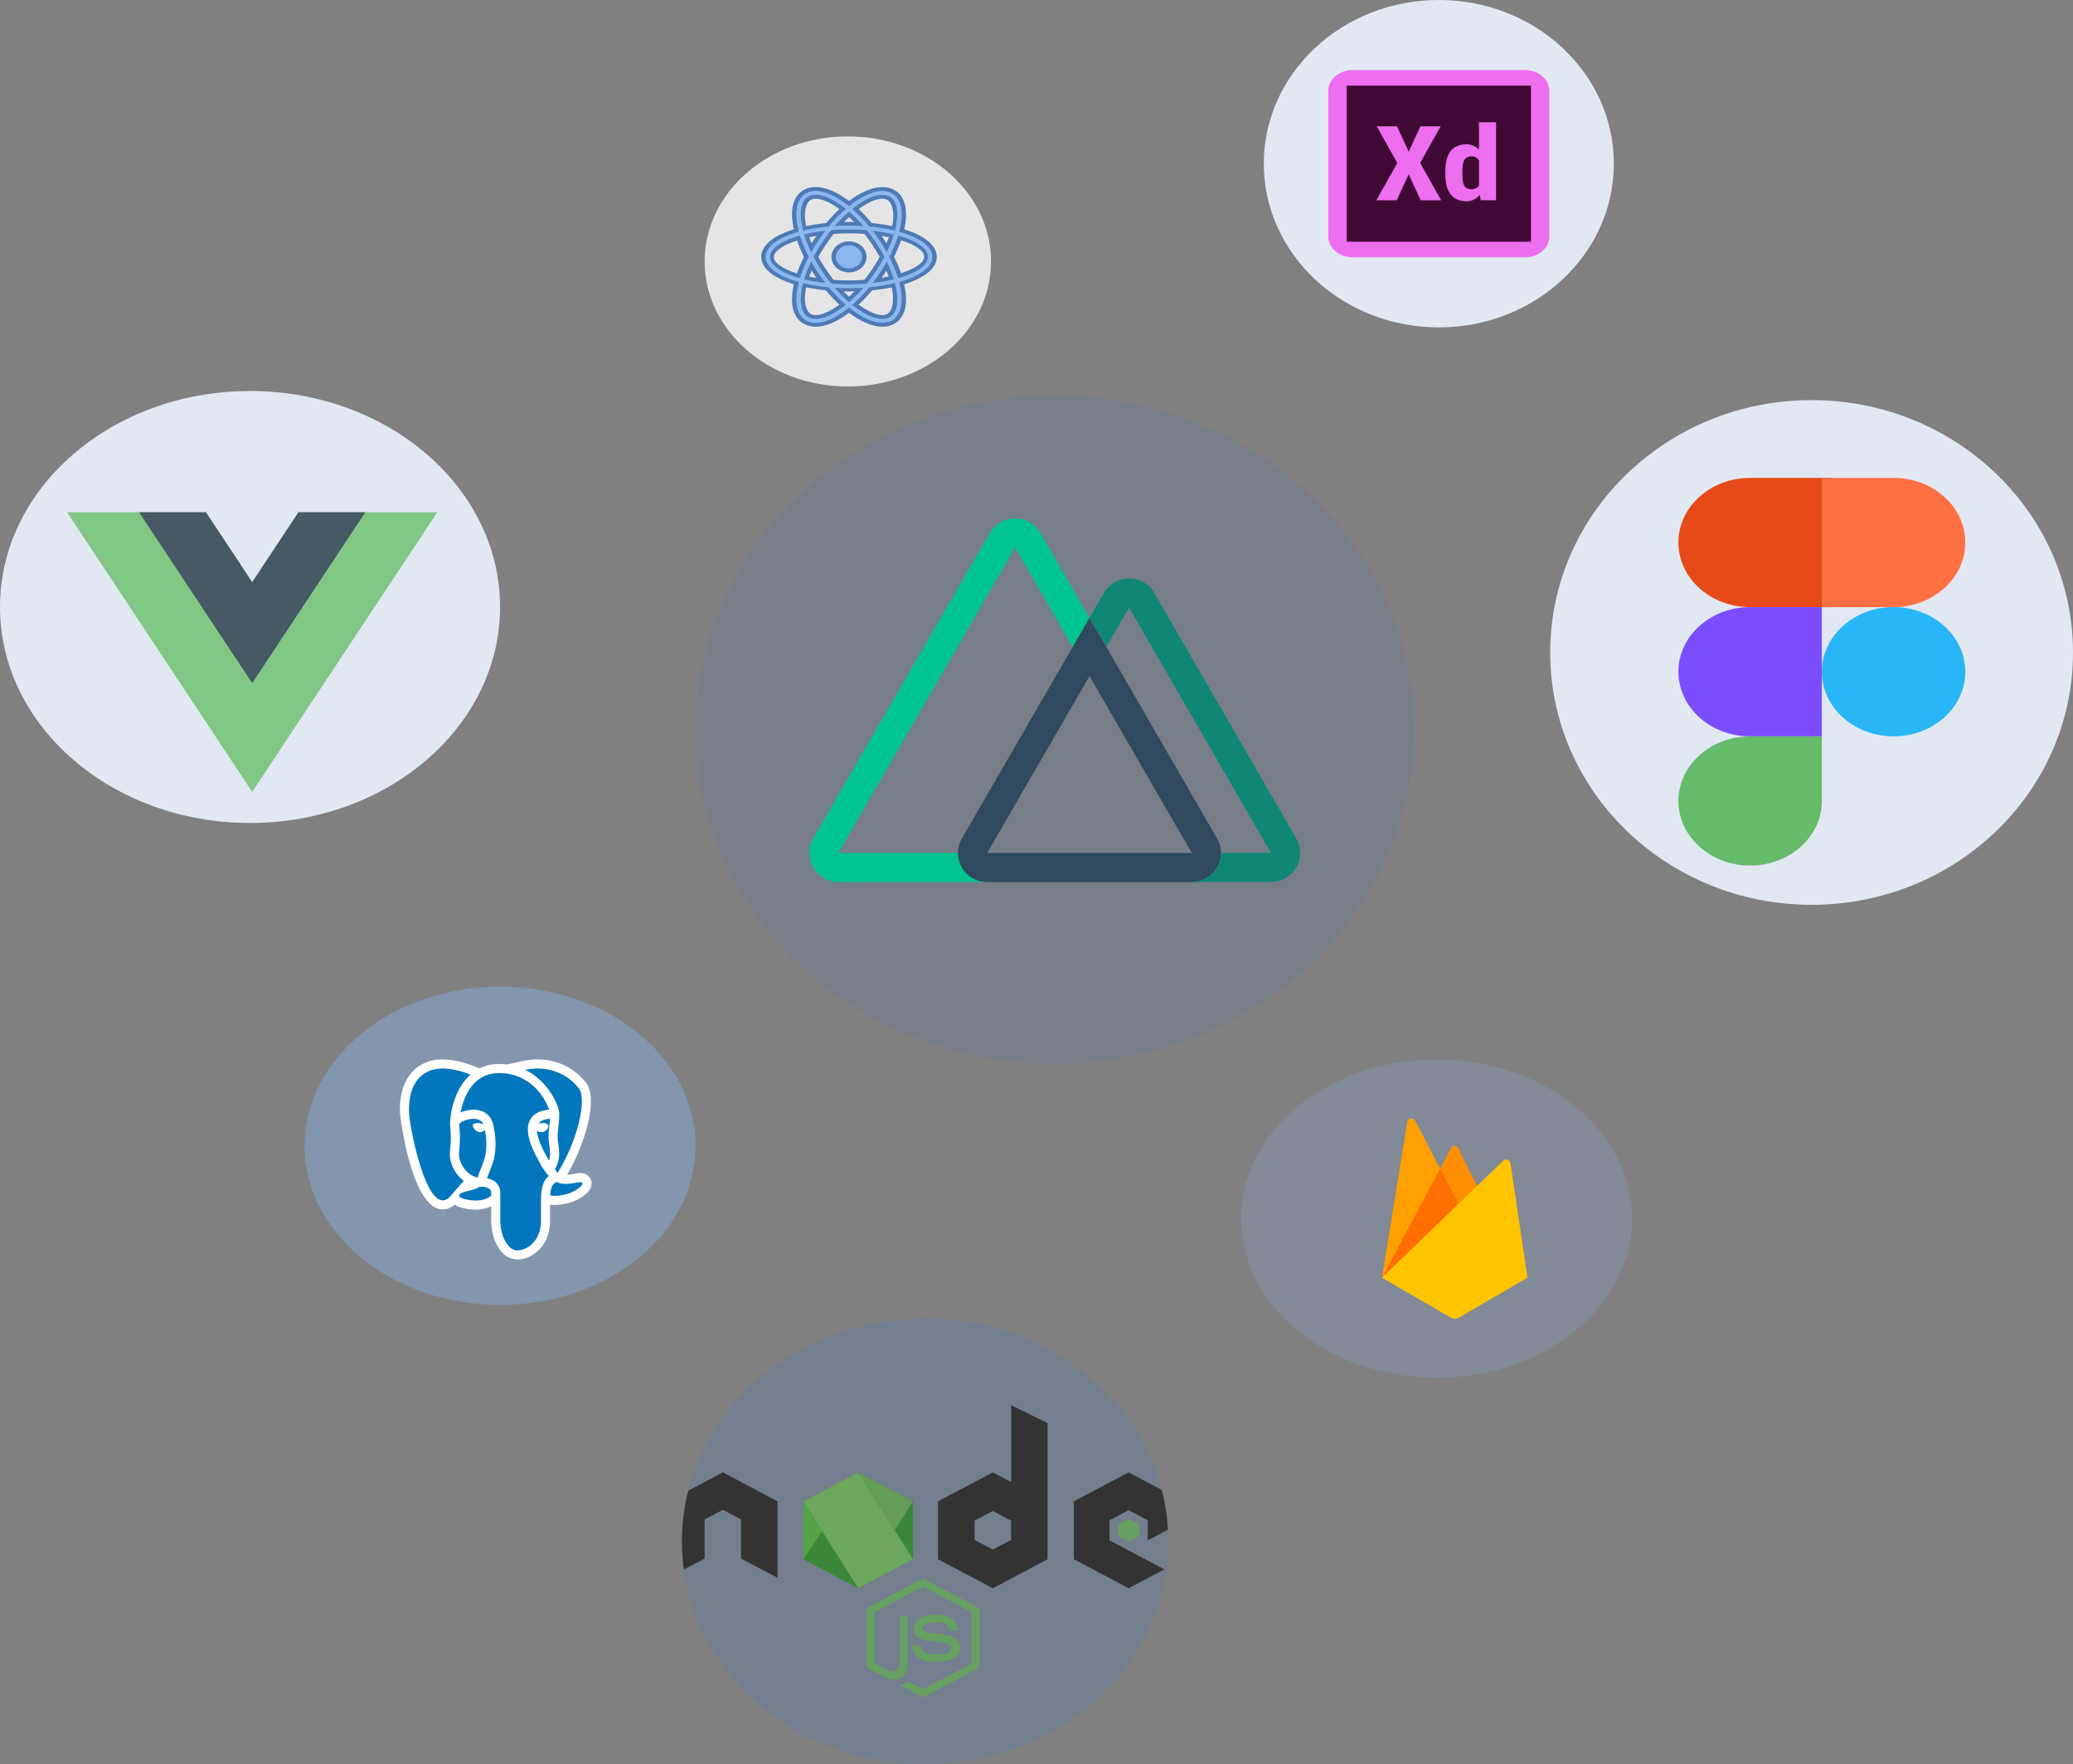 <svg width="456" height="388" viewBox="0 0 456 388" fill="none" xmlns="http://www.w3.org/2000/svg">
<rect x="0" y="0" width="456" height="388" fill="#808080" stroke="none"/>
<ellipse cx="316.5" cy="36" rx="38.5" ry="36" fill="#E1E8F2"/>
<path d="M292.184 19.983C292.184 17.456 294.604 15.407 297.588 15.407H335.412C338.396 15.407 340.816 17.456 340.816 19.983V52.017C340.816 54.544 338.396 56.593 335.412 56.593H297.588C294.604 56.593 292.184 54.544 292.184 52.017V19.983Z" fill="#ED6EEF"/>
<path d="M296.237 18.839V53.161H336.763V18.839H296.237ZM309.871 33.363L312.457 27.776H316.903L312.391 35.843L317.008 44.044H312.509L309.871 38.357L307.246 44.044H302.748L307.365 35.843L302.84 27.776H307.286L309.871 33.363ZM317.944 37.631C317.944 35.65 318.34 34.172 319.131 33.196C319.923 32.22 321.074 31.733 322.588 31.733C323.687 31.733 324.603 32.135 325.332 32.94V26.884H329.091V44.045H325.701L325.529 42.816C324.765 43.785 323.778 44.269 322.574 44.269C321.079 44.269 319.938 43.785 319.15 42.816C318.363 41.847 317.96 40.425 317.943 38.549V37.631H317.944ZM321.691 38.424C321.691 39.616 321.84 40.449 322.14 40.922C322.44 41.394 322.945 41.631 323.657 41.631C324.396 41.631 324.954 41.352 325.332 40.794V35.275C324.963 34.679 324.408 34.381 323.67 34.381C322.984 34.381 322.483 34.616 322.167 35.085C321.851 35.554 321.691 36.389 321.691 37.588V38.424Z" fill="#400935"/>
<ellipse cx="398.5" cy="143.5" rx="57.5" ry="55.5" fill="#E1E8F2"/>
<path d="M403.008 133.526H384.977C376.263 133.526 369.2 127.164 369.2 119.316C369.2 111.468 376.263 105.105 384.977 105.105H403.008V133.526Z" fill="#E64A19"/>
<path d="M400.754 161.947H384.977C376.263 161.947 369.2 155.585 369.2 147.737C369.2 139.888 376.263 133.526 384.977 133.526H400.754V161.947Z" fill="#7C4DFF"/>
<path d="M384.977 190.368C376.263 190.368 369.2 184.006 369.2 176.157C369.2 168.309 376.263 161.947 384.977 161.947H400.754V176.157C400.754 184.006 393.69 190.368 384.977 190.368Z" fill="#66BB6A"/>
<path d="M416.531 133.526H400.754V105.105H416.531C425.244 105.105 432.308 111.468 432.308 119.316C432.308 127.164 425.244 133.526 416.531 133.526Z" fill="#FF7043"/>
<path d="M416.531 161.947C425.244 161.947 432.308 155.585 432.308 147.737C432.308 139.888 425.244 133.526 416.531 133.526C407.817 133.526 400.754 139.888 400.754 147.737C400.754 155.585 407.817 161.947 416.531 161.947Z" fill="#29B6F6"/>
<ellipse cx="186.5" cy="57.5" rx="31.5" ry="27.5" fill="#E5E5E5"/>
<g clip-path="url(#clip0)">
<path d="M186.76 64.093C175.753 64.093 167.453 60.91 167.453 56.498C167.453 52.085 175.753 48.816 186.76 48.816C197.767 48.816 206.066 52.085 206.066 56.498C206.066 60.91 197.767 64.093 186.76 64.093ZM186.76 51.319C177.368 51.319 170.229 54.106 170.229 56.551C170.229 58.996 177.368 61.676 186.76 61.676C196.152 61.676 203.291 58.889 203.291 56.444C203.291 53.999 196.152 51.319 186.76 51.319Z" fill="#4E7AB5"/>
<path d="M179.425 71.86C179.424 71.86 179.425 71.86 179.425 71.86C178.527 71.86 177.706 71.675 176.985 71.312C175.807 70.717 174.963 69.666 174.541 68.272C173.435 64.617 175.22 58.472 179.09 52.616C183.632 45.75 189.663 41.138 194.095 41.138C194.993 41.138 195.814 41.322 196.535 41.686C197.711 42.279 198.556 43.329 198.978 44.722C200.085 48.377 198.299 54.523 194.427 60.379C189.889 67.246 183.859 71.86 179.425 71.86ZM194.095 43.698C191.308 43.698 185.978 47.277 181.591 53.908C177.611 59.93 176.444 64.925 177.339 67.609C177.582 68.334 177.923 68.837 178.421 69.088C180.701 70.238 186.925 66.655 191.927 59.088C195.909 53.065 197.198 48.176 196.181 45.386C195.919 44.668 195.597 44.161 195.1 43.911C194.817 43.767 194.488 43.698 194.095 43.698Z" fill="#4E7AB5"/>
<path d="M194.095 71.857C189.658 71.856 183.628 67.244 179.09 60.379C175.219 54.523 173.435 48.377 174.541 44.723C174.963 43.329 175.807 42.278 176.984 41.684C177.706 41.32 178.527 41.136 179.423 41.136C183.859 41.136 189.888 45.749 194.427 52.616C198.298 58.472 200.083 64.617 198.977 68.273C198.554 69.666 197.71 70.716 196.535 71.309C195.814 71.673 194.992 71.857 194.095 71.857ZM179.423 43.696C179.031 43.696 178.702 43.766 178.42 43.907C177.922 44.158 177.576 44.659 177.338 45.386C176.443 48.123 177.61 53.066 181.59 59.088C185.973 65.718 191.304 69.297 194.094 69.297C194.488 69.297 194.817 69.227 195.099 69.084C195.596 68.835 195.952 68.337 196.179 67.609C197.016 64.924 195.907 59.928 191.926 53.907C187.543 47.275 182.213 43.696 179.423 43.696Z" fill="#4E7AB5"/>
<path d="M190.139 56.498C190.139 58.149 188.628 59.485 186.76 59.485C184.892 59.485 183.381 58.149 183.381 56.498C183.381 54.846 184.892 53.511 186.76 53.511C188.628 53.511 190.139 54.846 190.139 56.498Z" fill="#8BB7F0"/>
<path d="M186.76 59.911C184.63 59.911 182.899 58.38 182.899 56.498C182.899 54.615 184.63 53.084 186.76 53.084C188.889 53.084 190.621 54.615 190.621 56.498C190.621 58.38 188.889 59.911 186.76 59.911ZM186.76 53.937C185.163 53.937 183.864 55.086 183.864 56.498C183.864 57.909 185.163 59.058 186.76 59.058C188.357 59.058 189.656 57.909 189.656 56.498C189.656 55.086 188.357 53.937 186.76 53.937Z" fill="#4E7AB5"/>
<path d="M186.76 63.383C176.475 63.383 168.419 60.358 168.419 56.498C168.419 52.636 176.475 49.612 186.76 49.612C197.044 49.612 205.101 52.636 205.101 56.498C205.101 60.358 197.044 63.383 186.76 63.383ZM186.76 50.465C177.341 50.465 169.384 53.228 169.384 56.498C169.384 59.767 177.341 62.53 186.76 62.53C196.179 62.53 204.136 59.768 204.136 56.498C204.136 53.227 196.179 50.465 186.76 50.465Z" fill="#8BB7F0"/>
<path d="M179.425 71.006C179.424 71.006 179.425 71.006 179.425 71.006C178.697 71.006 178.037 70.859 177.463 70.57C176.501 70.084 175.832 69.237 175.472 68.051C174.429 64.605 176.176 58.716 179.923 53.046C184.23 46.538 190.057 41.992 194.095 41.992C194.823 41.992 195.484 42.138 196.057 42.428C197.017 42.912 197.686 43.759 198.046 44.944C199.09 48.389 197.343 54.279 193.594 59.949C189.29 66.459 183.464 71.006 179.425 71.006ZM194.095 42.845C190.443 42.845 184.833 47.316 180.758 53.477C177.191 58.875 175.442 64.643 176.406 67.831C176.696 68.789 177.213 69.461 177.943 69.829C178.368 70.043 178.866 70.153 179.424 70.153C183.078 70.153 188.687 65.681 192.759 59.518C196.328 54.119 198.078 48.35 197.112 45.165C196.822 44.208 196.306 43.536 195.577 43.169C195.151 42.954 194.653 42.845 194.095 42.845Z" fill="#8BB7F0"/>
<path d="M194.095 71.004C190.054 71.003 184.226 66.457 179.923 59.949C176.176 54.279 174.43 48.39 175.473 44.944C175.832 43.758 176.501 42.911 177.464 42.425C178.037 42.136 178.697 41.989 179.423 41.989C183.463 41.989 189.29 46.536 193.593 53.046C197.342 58.715 199.088 64.604 198.044 68.052C197.685 69.237 197.016 70.084 196.056 70.567C195.483 70.857 194.823 71.004 194.095 71.004ZM179.423 42.842C178.866 42.842 178.367 42.952 177.942 43.166C177.212 43.535 176.695 44.206 176.405 45.165C175.441 48.351 177.19 54.12 180.757 59.518C184.829 65.678 190.44 70.149 194.095 70.15C194.653 70.15 195.152 70.041 195.578 69.826C196.306 69.459 196.822 68.787 197.112 67.831C198.077 64.643 196.328 58.874 192.76 53.477C188.687 47.315 183.079 42.842 179.423 42.842Z" fill="#8BB7F0"/>
</g>
<ellipse cx="55" cy="133.5" rx="55" ry="47.5" fill="#E1E8F2"/>
<path d="M55.475 128.042L45.297 112.667H14.762L55.475 174.167L96.188 112.667H65.653L55.475 128.042Z" fill="#81C784"/>
<path d="M65.653 112.667L55.475 128.042L45.297 112.667H30.595L55.475 150.25L80.354 112.667H65.653Z" fill="#455A64"/>
<g clip-path="url(#clip1)">
<path d="M257 339C257 366.06 233.045 388 203.5 388C176.239 388 153.74 369.328 150.423 345.183C150.143 343.131 150 341.065 150 339C150 335.165 150.481 331.431 151.389 327.849C156.903 306.162 178.142 290 203.5 290C228.797 290 249.992 306.079 255.563 327.688C256.305 330.555 256.757 333.479 256.924 336.425C256.976 337.283 257 338.142 257 339Z" fill="#4E7AB5" fill-opacity="0.26"/>
<path d="M200.826 342.935V330.194L188.78 323.827L176.733 330.194V342.935L188.78 349.305L200.826 342.935Z" fill="#3B8739"/>
<path d="M248.265 341L256.115 345.153L248.265 349.305L236.219 342.935V330.198L248.265 323.827L255.563 327.688C256.305 330.555 256.757 333.479 256.924 336.425L252.461 338.786V334.351L248.265 332.133L244.069 334.351V338.786L248.265 341Z" fill="#333333"/>
<path d="M250.606 337.802V335.327L248.27 334.089L245.929 335.327V337.802L248.27 339.039L250.606 337.802Z" fill="#66A060"/>
<path d="M171.043 330.198V346.996L163.007 342.8V334.185L158.997 332.063L154.986 334.185V342.795L150.423 345.179C150.143 343.131 150 341.065 150 339C150 335.165 150.481 331.431 151.389 327.849L158.997 323.827L171.043 330.198Z" fill="#333333"/>
<path d="M188.775 323.823L200.821 342.93L188.775 349.301L176.733 330.193L188.775 323.823Z" fill="#6DA75D"/>
<path d="M176.733 342.935L180.868 336.756L176.733 330.194V342.935Z" fill="#55A344"/>
<path d="M196.806 336.564L200.821 330.194L188.78 323.827L196.806 336.564Z" fill="#639D57"/>
<path d="M222.426 309.06V325.962L218.387 323.827L206.34 330.198V342.939L218.387 349.31L230.433 342.939V312.986L222.426 309.06ZM222.402 338.686L218.387 340.808L214.371 338.686V334.442L218.387 332.32L222.402 334.442V338.686Z" fill="#333333"/>
<path d="M208.967 358.661C208.967 358.661 208.729 356.8 206.555 356.8C204.38 356.8 202.891 357.062 202.891 358.164C202.891 359.267 207.121 359.267 208.729 359.702C210.337 360.134 211.755 361.262 211.046 363.254C210.337 365.245 208.163 365.463 204.804 365.463C201.445 365.463 200.688 362.91 200.688 361.912H202.582C202.582 361.912 202.344 363.472 204.566 363.729C206.788 363.986 208.914 364.134 209.2 362.561C209.58 360.482 202.011 361.52 201.35 359.485C200.788 357.763 201.112 355.502 204.894 355.153C208.676 354.805 210.756 356.338 210.756 358.617L208.967 358.661Z" fill="#66A060"/>
<path d="M190.692 366.779L194.874 368.988C196.977 370.099 199.603 368.709 199.603 366.487V355.48H197.9V366.051C197.9 367.263 196.468 368.025 195.317 367.415L192.4 365.873V354.591L203.067 348.953L213.734 354.591V365.873L203.067 371.511L199.994 369.886L197.986 370.627L203.067 373.311L215.437 366.77V353.689L203.067 347.149L190.697 353.689L190.692 366.779Z" fill="#66A060"/>
</g>
<ellipse cx="232" cy="160.5" rx="79" ry="73.5" fill="#4E7AB5" fill-opacity="0.17"/>
<g clip-path="url(#clip2)">
<path d="M239.655 135.896L235.955 142.297L223.29 120.401L184.407 187.598H210.775C210.768 188.432 210.928 189.259 211.247 190.032C211.565 190.805 212.036 191.509 212.632 192.104C213.228 192.698 213.937 193.171 214.719 193.497C215.501 193.822 216.341 193.993 217.191 194H184.407C183.278 193.992 182.172 193.689 181.2 193.124C180.229 192.559 179.428 191.75 178.879 190.782C178.317 189.809 178.021 188.709 178.021 187.59C178.021 186.471 178.317 185.371 178.879 184.398L217.736 117.201C218.288 116.231 219.094 115.423 220.07 114.86C221.047 114.298 222.158 114.002 223.29 114.002C224.422 114.002 225.534 114.298 226.51 114.86C227.487 115.423 228.293 116.231 228.845 117.201L239.655 135.896V135.896Z" fill="#00C58E"/>
<path d="M267.719 184.398L243.364 142.297L239.655 135.896L235.955 142.297L211.592 184.398C211.03 185.375 210.735 186.477 210.735 187.599C210.735 188.72 211.03 189.823 211.592 190.799C212.146 191.768 212.952 192.575 213.928 193.137C214.904 193.699 216.015 193.997 217.146 194H262.164C263.297 193.995 264.409 193.695 265.385 193.129C266.362 192.564 267.167 191.754 267.719 190.782C268.28 189.805 268.575 188.703 268.575 187.581C268.575 186.46 268.28 185.357 267.719 184.381V184.398ZM217.146 187.599L239.655 148.69L262.164 187.599H217.146Z" fill="#2F495E"/>
<path d="M285.139 190.782C284.586 191.75 283.781 192.556 282.807 193.119C281.832 193.681 280.723 193.979 279.593 193.983H262.164C263.013 193.976 263.853 193.805 264.634 193.479C265.416 193.154 266.125 192.68 266.72 192.086C267.315 191.491 267.785 190.788 268.102 190.015C268.42 189.242 268.579 188.415 268.571 187.581H279.575L248.365 133.644L243.364 142.271L239.655 135.87L242.811 130.418C243.363 129.448 244.169 128.64 245.145 128.077C246.122 127.515 247.233 127.219 248.365 127.219C249.497 127.219 250.609 127.515 251.585 128.077C252.562 128.64 253.368 129.448 253.92 130.418L285.139 184.398C285.704 185.373 286.002 186.476 286.002 187.599C286.002 188.721 285.704 189.824 285.139 190.799V190.782Z" fill="#108775"/>
</g>
<ellipse cx="110" cy="252" rx="43" ry="35" fill="#8BB7F0" fill-opacity="0.4"/>
<path d="M130.083 259.79C129.9 258.961 129.148 257.994 127.631 257.994C127.321 257.994 126.982 258.033 126.596 258.113C125.888 258.259 125.285 258.33 124.754 258.354C128.887 251.314 131.57 241.535 128.913 238.14C125.412 233.667 120.699 232.999 118.202 232.999L117.967 233C117.038 233.015 116.074 233.129 115.104 233.339L111.521 234.113C111.033 234.052 110.536 234.009 110.018 234H109.988H109.972L109.82 233.999C108.227 233.999 106.774 234.337 105.479 234.972L104.228 234.479C102.508 233.801 99.92 232.994 97.36 232.994C97.216 232.994 97.073 232.997 96.929 233.002C94.407 233.093 92.241 234.05 90.664 235.769C88.696 237.915 87.8 241.054 88.003 245.1C88.013 245.309 90.461 266 97.4 266H97.425L97.489 265.999C98.39 265.977 99.249 265.615 100.052 264.922C100.665 265.382 101.458 265.654 102.197 265.762C102.685 265.877 103.563 266.04 104.615 266.04C105.899 266.04 107.057 265.777 108.055 265.302C108.054 266.182 108.049 267.296 108.039 268.72L108.038 268.795L108.043 268.87C108.14 270.289 108.385 271.568 108.754 272.571C109.805 275.43 111.62 277.005 113.865 277.005C113.958 277.005 114.053 277.002 114.149 276.996C115.995 276.882 117.866 275.845 119.153 274.224C120.546 272.469 120.868 270.617 120.992 269.198L121 269.111V269.023V264.944L121.103 264.954L121.539 264.992L121.581 264.996L121.623 264.998C121.747 265.004 121.875 265.006 122.004 265.006C123.511 265.006 125.366 264.615 126.62 264.032C127.819 263.476 130.559 261.948 130.083 259.79Z" fill="white"/>
<path d="M119 264C119 263.795 119.012 263.624 119.018 263.435C119.008 263.184 119 263 119 263C119 263 119.012 262.991 119.032 262.978C119.181 260.305 119.918 259.275 120.707 258.688C120.597 258.535 120.47 258.37 120.351 258.213C120.018 257.776 119.603 257.234 119.159 256.539L119.077 256.381C119.01 256.217 118.848 255.934 118.642 255.562C117.459 253.422 114.997 248.97 116.682 246.158C117.42 244.926 118.804 244.216 120.803 244.041C119.986 241.718 116.925 236.115 109.985 236C109.983 236 109.981 236 109.979 236C103.938 235.902 101.953 241.392 101.307 244.672C102.197 244.295 103.213 244.066 104.143 244.066C104.157 244.066 104.172 244.066 104.186 244.066C106.476 244.083 108.051 245.305 108.509 247.42C108.844 248.972 109.005 250.33 109.001 251.573C108.991 254.292 108.443 255.722 107.959 256.984L107.805 257.392C107.681 257.726 107.55 258.037 107.426 258.329C107.3 258.627 107.189 258.892 107.108 259.131C107.592 259.241 107.972 259.396 108.233 259.511L108.384 259.577C108.431 259.597 108.478 259.62 108.521 259.646C109.369 260.162 109.897 260.955 110.01 261.879C110.071 262.377 110.061 265.772 110.04 268.734C110.127 270.019 110.345 271.098 110.633 271.88C111.042 272.994 112.064 275.121 114.027 274.999C115.397 274.914 116.714 274.08 117.588 272.98C118.526 271.799 118.872 270.493 119.002 269.022V264H119Z" fill="#0277BD"/>
<path d="M101.114 258.917C99.501 257.234 98.715 254.97 99.01 252.861C99.295 250.826 99.134 248.834 99.047 247.763C99.018 247.406 98.999 247.14 99 246.993C99 246.985 99.002 246.978 99.003 246.97C99.003 246.966 99.001 246.963 99.001 246.959C99.122 243.938 100.287 239.172 103.494 236.339C101.932 235.724 99.388 234.913 97 235C93.258 235.136 89.636 237.724 90 245C90.137 247.73 93.222 264.103 97.44 264C98.043 263.985 98.669 263.598 99.312 262.824C100.329 261.601 101.317 260.492 102.02 259.72C101.705 259.481 101.401 259.217 101.114 258.917ZM123.023 244.731C123.038 244.885 123.025 245.017 123.001 245.139C123.032 246.059 122.933 246.952 122.832 247.816C122.758 248.452 122.682 249.109 122.661 249.768C122.64 250.413 122.731 251.05 122.827 251.724C123.052 253.302 123.286 255.083 122.062 257.161C122.287 257.457 122.485 257.732 122.643 257.998C127.253 250.523 129.111 241.637 127.338 239.372C124.655 235.944 120.941 234.952 117.999 235C117.078 235.015 116.241 235.139 115.526 235.294C120.602 237.754 122.863 243.026 123.023 244.731ZM127 260.071C124.335 260.621 123.053 260.328 122.431 259.945C122.331 260.017 122.231 260.078 122.138 260.135C121.766 260.36 121.177 260.718 121.033 262.917C121.116 262.933 121.189 262.942 121.279 262.961L121.714 263C123.034 263.06 124.763 262.69 125.777 262.219C127.962 261.205 129.153 259.627 127 260.071ZM108.023 262.119C107.986 261.821 107.825 261.58 107.531 261.387L107.423 261.34C107.062 261.181 106.653 261 106 261H105.996C105.869 261.01 105.743 261.019 105.616 261.019C105.564 261.019 105.513 261.012 105.461 261.01C104.987 261.375 104.313 261.657 102.645 262C99.665 262.759 101.424 263.655 102.567 263.794C103.673 264.071 106.302 264.408 108.048 262.985C108.043 262.537 108.035 262.229 108.023 262.119Z" fill="#0277BD"/>
<path d="M106.681 248.501C106.389 248.803 105.928 249.067 105.419 248.985C104.591 248.851 103.956 247.852 104.002 247.477C104.046 247.103 104.753 246.908 105.58 247.042C105.867 247.089 106.128 247.17 106.348 247.27C106.028 246.582 105.449 246.185 104.566 246.088C103.001 245.914 101.34 246.732 101.006 247.185C101.013 247.295 101.026 247.436 101.039 247.602C101.132 248.749 101.304 250.886 100.989 253.139C100.781 254.624 101.382 256.308 102.556 257.534C103.313 258.324 104.197 258.824 105.069 258.972C105.18 258.494 105.378 258.028 105.582 257.547C105.695 257.282 105.815 257 105.928 256.695L106.09 256.268C106.533 255.113 106.99 253.918 106.999 251.565C107.003 250.66 106.892 249.627 106.681 248.501ZM120.847 252.007C120.743 251.278 120.636 250.523 120.662 249.704C120.685 248.962 120.767 248.262 120.846 247.585C120.908 247.052 120.956 246.54 120.984 246.035C119.695 246.142 118.839 246.514 118.433 247.143C118.601 247.086 118.791 247.041 119.001 247.014C119.893 246.898 120.544 247.155 120.619 247.651C120.674 248.014 120.366 248.356 120.231 248.487C119.954 248.756 119.605 248.929 119.25 248.975C119.186 248.983 119.121 248.987 119.058 248.987C118.705 248.987 118.368 248.866 118.109 248.687C118.221 250.66 119.676 253.299 120.392 254.594C120.545 254.871 120.663 255.092 120.761 255.282C121.154 254.163 121.009 253.143 120.847 252.007Z" fill="#0277BD"/>
<ellipse cx="316" cy="268" rx="43" ry="35" fill="#8BB7F0" fill-opacity="0.2"/>
<path d="M304 281L319.234 252.436C319.555 251.834 320.423 251.845 320.728 252.456L326 263L304 281Z" fill="#FF8F00"/>
<path d="M304 280.992L309.546 246.793C309.691 245.898 310.893 245.704 311.313 246.508L322 266.992L304 280.992Z" fill="#FFA000"/>
<path d="M304.008 280.986L304.208 280.829L321.737 266.488L316.793 257.012L304.008 280.986Z" fill="#FF6F00"/>
<path d="M304 281L330.666 255.287C331.225 254.748 332.158 255.066 332.272 255.834L336 281L321 289.743C320.391 290.085 319.648 290.085 319.039 289.743L304 281Z" fill="#FFC400"/>
<defs>
<clipPath id="clip0">
<rect width="38.613" height="34.138" fill="white" transform="translate(167.453 39.429)"/>
</clipPath>
<clipPath id="clip1">
<rect width="107" height="98" fill="white" transform="translate(150 290)"/>
</clipPath>
<clipPath id="clip2">
<rect width="108" height="80" fill="white" transform="translate(178 114)"/>
</clipPath>
</defs>
</svg>
